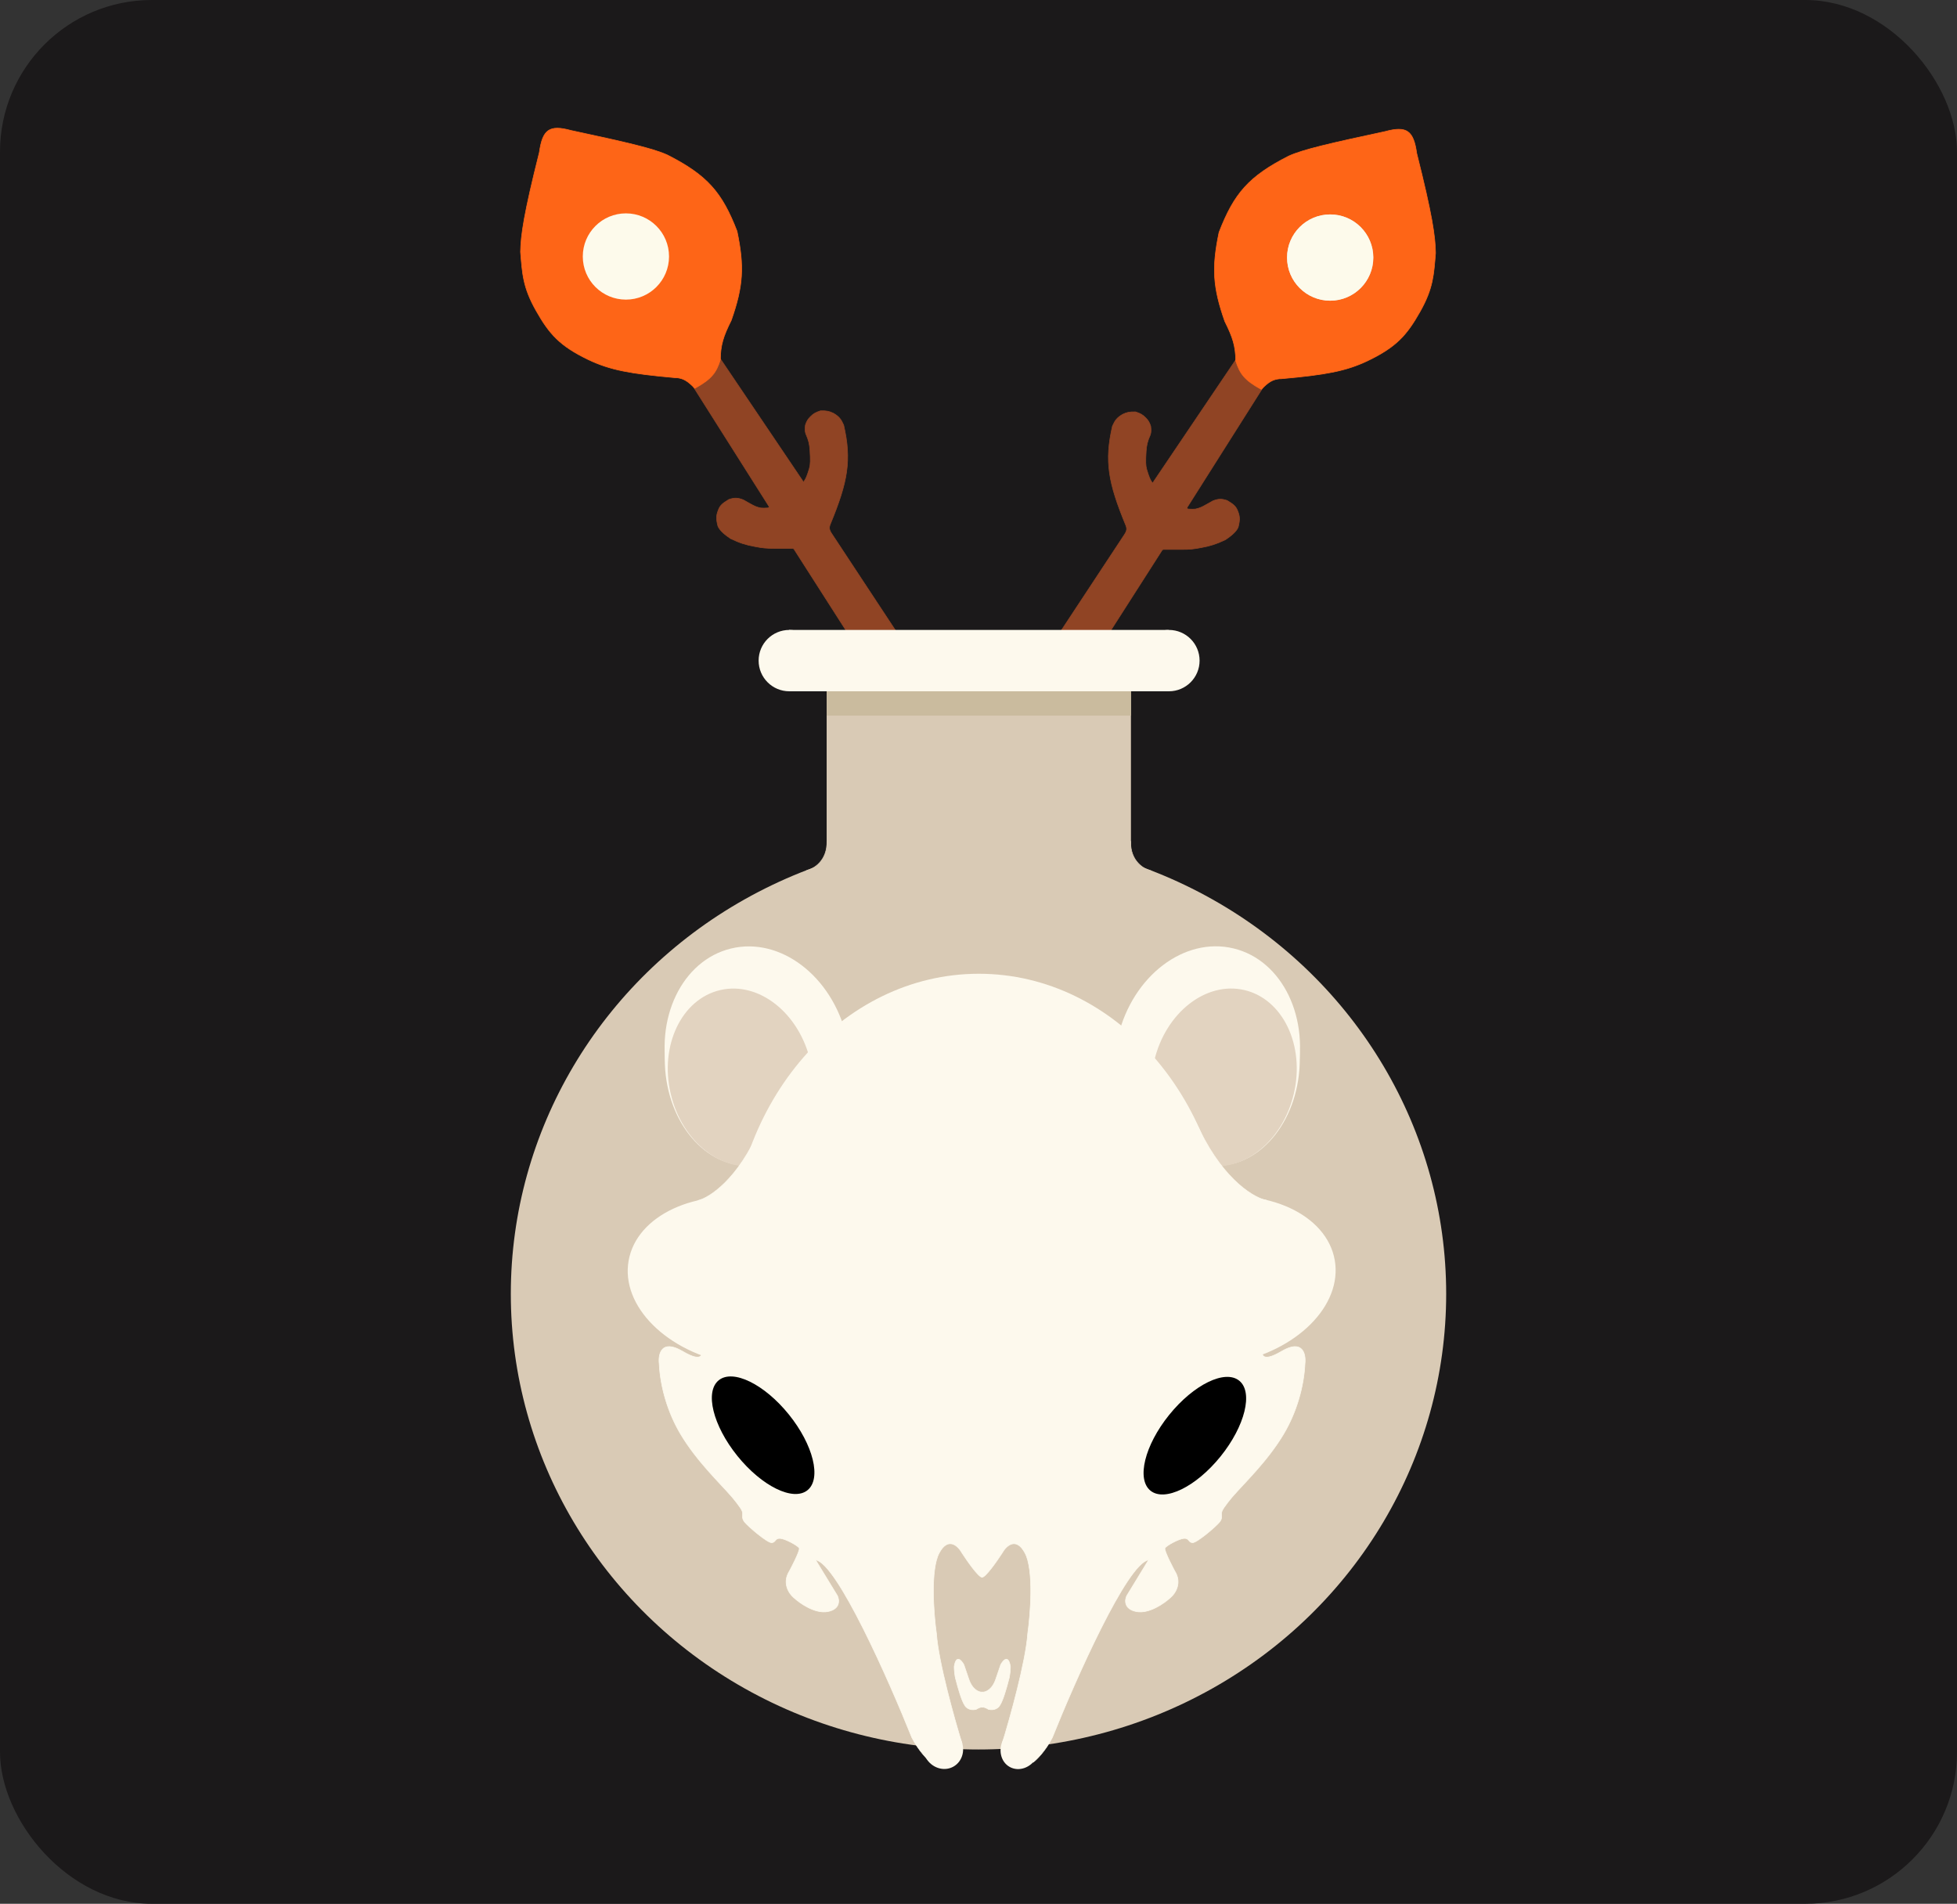 <svg width="3222" height="3134" viewBox="0 0 3222 3134" fill="none" xmlns="http://www.w3.org/2000/svg">
<rect x="0" y="0" width="3222" height="3134" fill="#333333" stroke="none"/>
<rect width="3222" height="3134" rx="250" fill="#1B191A"/>
<path d="M1851 880.5L1746.5 1039H1828L1911.5 908.5C1913.29 905.379 1914.27 904.357 1916 904.5H1946.5C1958.47 904.492 1965.25 903.931 1977.5 901.5C1993.3 898.57 2002.06 895.757 2017.5 888.5C2025.79 882.975 2035.13 875.777 2038.5 868C2042.1 854.384 2040.93 849.051 2037.5 840.5C2034.89 833.882 2031.03 830.274 2020.5 824C2011.25 820.859 2006.11 821.036 1997 824.5L1984.5 831.5C1978.25 834.979 1974.69 836.627 1968 838C1964.57 838.297 1962.06 838.232 1957 838C1953.56 837.574 1953.94 836.351 1955 834.5L2082.5 633L2036.5 589.5L1899.5 792.5C1898.52 794.387 1897.97 795.25 1897 794.5C1893.55 789.805 1891.57 784.728 1888 773C1886.07 766.274 1886 759.225 1887 743C1887.73 732.56 1889.12 726.561 1894 715.5C1895.36 710.841 1895.18 707.575 1894.5 701.5C1892.39 695.212 1890.65 692.068 1886 687.5C1881.19 682.544 1877.41 680.594 1869.5 678C1859.46 677.77 1855.04 678.823 1848.5 682C1839 687.434 1835.71 692.033 1831.5 701.5C1818.1 759.413 1824.86 795.111 1853 863.5C1855.65 869.626 1855.89 873.247 1851 880.5Z" fill="#904424" stroke="#904424"/>
<path d="M2280.5 216.5C2316.11 206.785 2327.24 215.07 2332.5 252.5C2358.01 353.91 2363.02 388.791 2363.5 416.5C2360.5 452 2359.84 474.314 2338 513C2316.16 551.686 2298.83 571.309 2251.5 594C2215.81 610.911 2183.03 616.909 2109.5 623.5H2107C2095.44 624.602 2088.75 628.565 2076.5 641C2048.31 625.534 2041.13 614.749 2034.5 594C2034.27 569.864 2029.76 555.529 2016.5 529C1996.76 472.752 1994.87 440.668 2007 382.5C2031.74 318.25 2056.17 290.277 2121.5 257C2145.27 246.064 2190.05 235.927 2280.5 216.5Z" fill="#FE6517" stroke="#FE6517"/>
<circle cx="2190" cy="424" r="71" fill="#D9D9D9"/>
<path d="M1369.5 878.738L1474 1037.24H1392.5L1309 906.737C1307.21 903.616 1306.23 902.594 1304.5 902.737H1274C1262.03 902.729 1255.25 902.168 1243 899.737C1227.2 896.808 1218.44 893.994 1203 886.737C1194.71 881.212 1185.37 874.014 1182 866.237C1178.4 852.622 1179.57 847.289 1183 838.737C1185.61 832.119 1189.47 828.511 1200 822.237C1209.25 819.096 1214.39 819.274 1223.5 822.737L1236 829.737C1242.25 833.216 1245.81 834.864 1252.5 836.237C1255.93 836.535 1258.44 836.469 1263.5 836.237C1266.94 835.812 1266.56 834.588 1265.5 832.737L1138 631.237L1184 587.737L1321 790.737C1321.98 792.624 1322.53 793.487 1323.5 792.737C1326.95 788.043 1328.93 782.966 1332.5 771.237C1334.43 764.512 1334.5 757.462 1333.5 741.237C1332.77 730.797 1331.38 724.798 1326.5 713.737C1325.14 709.079 1325.32 705.813 1326 699.737C1328.11 693.45 1329.85 690.305 1334.5 685.737C1339.31 680.781 1343.09 678.831 1351 676.238C1361.04 676.008 1365.46 677.06 1372 680.238C1381.5 685.672 1384.79 690.27 1389 699.738C1402.4 757.65 1395.64 793.348 1367.5 861.738C1364.85 867.864 1364.61 871.485 1369.5 878.738Z" fill="#904424" stroke="#904424"/>
<path d="M940 214.737C904.386 205.022 893.261 213.307 888 250.737C862.489 352.148 857.48 387.029 857 414.737C860 450.237 860.657 472.551 882.5 511.237C904.343 549.923 921.668 569.547 969 592.237C1004.69 609.149 1037.47 615.146 1111 621.737H1113.5C1125.06 622.839 1131.75 626.802 1144 639.237C1172.19 623.771 1179.37 612.986 1186 592.237C1186.23 568.101 1190.74 553.766 1204 527.237C1223.74 470.989 1225.63 438.906 1213.5 380.737C1188.76 316.487 1164.33 288.514 1099 255.237C1075.23 244.301 1030.45 234.164 940 214.737Z" fill="#FE6517" stroke="#FE6517"/>
<circle cx="71" cy="71" r="71" transform="matrix(-1 0 0 1 1101.5 351.237)" fill="#FDFAEB"/>
<ellipse cx="1611" cy="2130" rx="770" ry="750" fill="#D9CAB5"/>
<rect x="1361" y="1124" width="501" height="326" fill="#D9CAB5"/>
<rect x="1299" y="1037" width="625" height="101" fill="#FDF9ED"/>
<circle cx="1299.5" cy="1087.5" r="50.5" fill="#FDF9ED"/>
<circle cx="1924.5" cy="1087.5" r="50.5" fill="#FDF9ED"/>
<path d="M1361.5 1384.5C1362.3 1417.3 1339.5 1430.5 1328 1433H1389L1385.5 1384.5H1361.5Z" fill="#D9CAB5" stroke="#D9CAB5"/>
<path d="M1861.5 1385C1860.7 1417.8 1883.5 1431 1895 1433.5H1834L1837.5 1385H1861.5Z" fill="#D9CAB5" stroke="#D9CAB5"/>
<rect x="1361" y="1138" width="501" height="40" fill="#CABB9E"/>
<ellipse cx="150.775" cy="185.122" rx="150.775" ry="185.122" transform="matrix(-0.972 0.235 0.235 0.972 1350.14 1526)" fill="#FDF9ED"/>
<ellipse cx="136.5" cy="176" rx="136.5" ry="176" transform="matrix(-1 0 0 1 1367.47 1567.07)" fill="#FDF9ED"/>
<ellipse cx="118.07" cy="147.657" rx="118.07" ry="147.657" transform="matrix(-0.974 0.227 0.227 0.974 1300.71 1603.07)" fill="#E2D3C0"/>
<ellipse cx="1987.48" cy="1741.24" rx="150.775" ry="185.122" transform="rotate(13.563 1987.48 1741.24)" fill="#FDF9ED"/>
<ellipse cx="2003.5" cy="1743" rx="136.5" ry="176" fill="#FDF9ED"/>
<ellipse cx="2015.17" cy="1773.63" rx="118.07" ry="147.657" transform="rotate(13.141 2015.17 1773.63)" fill="#E2D3C0"/>
<ellipse cx="196.816" cy="137.394" rx="196.816" ry="137.394" transform="matrix(-0.985 0.174 0.174 0.985 2173.61 1939)" fill="#FDF9ED"/>
<path d="M1422.56 2143.9C1409.33 2218.62 1311.84 2263.84 1204.8 2244.89C1097.77 2225.94 1021.72 2150.01 1034.95 2075.29C1048.18 2000.57 1145.67 1955.36 1252.7 1974.31C1359.74 1993.25 1435.78 2069.19 1422.56 2143.9Z" fill="#FDF9ED"/>
<ellipse cx="1552.52" cy="2877.49" rx="32.526" ry="35.188" transform="rotate(-28.842 1552.52 2877.49)" fill="#FDF9ED"/>
<ellipse cx="31.199" cy="35.188" rx="31.199" ry="35.188" transform="matrix(-0.876 -0.482 -0.482 0.876 1723.75 2862.18)" fill="#FDF9ED"/>
<ellipse cx="1611.5" cy="2073.5" rx="408.5" ry="470.5" fill="#FDF9ED"/>
<path d="M1692 2689.5C1688.8 2735.5 1662.67 2829 1650 2870L1701 2901C1706.67 2896.83 1720.9 2882.9 1732.5 2860.5C1770.67 2765.17 1855.8 2573.2 1891 2568L1855 2627C1851.67 2634 1850.2 2649 1871 2653C1891.8 2657 1917 2639.33 1927 2630C1934.67 2623.67 1946.8 2606 1934 2586C1934 2586 1916 2552.5 1918 2548.5C1920 2544.5 1941 2533 1949.5 2532.5C1958 2532 1956.3 2539.07 1963.3 2539.57C1970.3 2540.07 2002 2513 2008 2505.5C2014 2498 2009.5 2494 2012 2487.5C2014.5 2481 2029 2464 2029 2464C2047.96 2441.95 2086.63 2405.69 2113.5 2360.5C2134.7 2324.85 2146.75 2282.5 2148.5 2245C2150.33 2229.5 2145.2 2203.7 2110 2224.5C2074.8 2245.3 2075.67 2227.5 2080.5 2216L1913.5 2241.5L1617 2392V2596.5C1623 2596.1 1641.5 2569.67 1650 2556.5C1656.33 2545 1672.7 2528.9 1687.5 2556.5C1702.3 2584.1 1696.67 2656.67 1692 2689.5Z" fill="#FDF9ED" stroke="#FDF9ED"/>
<path d="M1541.82 2689.5C1545.02 2735.5 1571.15 2829 1583.82 2870L1532.82 2901C1527.15 2896.83 1512.92 2882.9 1501.32 2860.5C1463.15 2765.17 1378.02 2573.2 1342.82 2568L1378.82 2627C1382.15 2634 1383.62 2649 1362.82 2653C1342.02 2657 1316.82 2639.33 1306.82 2630C1299.15 2623.67 1287.02 2606 1299.82 2586C1299.82 2586 1317.82 2552.5 1315.82 2548.5C1313.82 2544.5 1292.82 2533 1284.32 2532.5C1275.82 2532 1277.52 2539.07 1270.52 2539.57C1263.52 2540.07 1231.82 2513 1225.82 2505.5C1219.82 2498 1224.32 2494 1221.82 2487.5C1219.32 2481 1204.82 2464 1204.82 2464C1185.86 2441.95 1147.19 2405.69 1120.32 2360.5C1099.12 2324.85 1087.07 2282.5 1085.32 2245C1083.49 2229.5 1088.62 2203.7 1123.82 2224.5C1159.02 2245.3 1158.15 2227.5 1153.32 2216L1320.32 2241.5L1616.82 2392V2596.5C1610.82 2596.1 1592.32 2569.67 1583.82 2556.5C1577.49 2545 1561.12 2528.9 1546.32 2556.5C1531.52 2584.1 1537.15 2656.67 1541.82 2689.5Z" fill="#FDF9ED" stroke="#FDF9ED"/>
<path d="M1975.5 1861C2016.7 1945.4 2067.17 1973 2085.5 1976L1975.5 1974C1958.33 1901.17 1934.3 1776.6 1975.5 1861Z" fill="#FDF9ED" stroke="#FDF9ED"/>
<path d="M1252.18 1855.44C1215.76 1942.01 1166.91 1972.39 1148.77 1976.4L1258.49 1968.27C1271.56 1894.59 1288.6 1768.87 1252.18 1855.44Z" fill="#FDF9ED" stroke="#FDF9ED"/>
<path d="M1595 2764.02C1601 2782.02 1612.17 2785.85 1617 2785.52C1618 2794.18 1619.4 2811.32 1617 2810.52C1614.6 2809.72 1609.33 2812.52 1607 2814.02C1596.2 2816.42 1590.17 2810.68 1588.5 2807.52C1583.3 2800.32 1576.67 2776.85 1574 2766.02C1571.6 2758.82 1571 2748.02 1571 2743.52C1574.2 2723.12 1583 2733.02 1587 2740.52L1595 2764.02Z" fill="#FDF9ED" stroke="#FDF9ED"/>
<path d="M1639.5 2764C1633.5 2782 1622.33 2785.83 1617.5 2785.5C1616.5 2794.17 1615.1 2811.3 1617.5 2810.5C1619.9 2809.7 1625.17 2812.5 1627.5 2814C1638.3 2816.4 1644.33 2810.67 1646 2807.5C1651.2 2800.3 1657.83 2776.83 1660.5 2766C1662.9 2758.8 1663.5 2748 1663.5 2743.5C1660.3 2723.1 1651.5 2733 1647.5 2740.5L1639.5 2764Z" fill="#FDF9ED" stroke="#FDF9ED"/>
<ellipse cx="54.395" cy="116.323" rx="54.395" ry="116.323" transform="matrix(-0.778 0.628 0.628 0.778 1225.68 2238)" fill="black"/>
<ellipse cx="1967.2" cy="2363.41" rx="54.395" ry="116.323" transform="rotate(38.889 1967.2 2363.41)" fill="black"/>
<circle cx="2190" cy="424" r="71" fill="#FDFAEB"/>
</svg>
